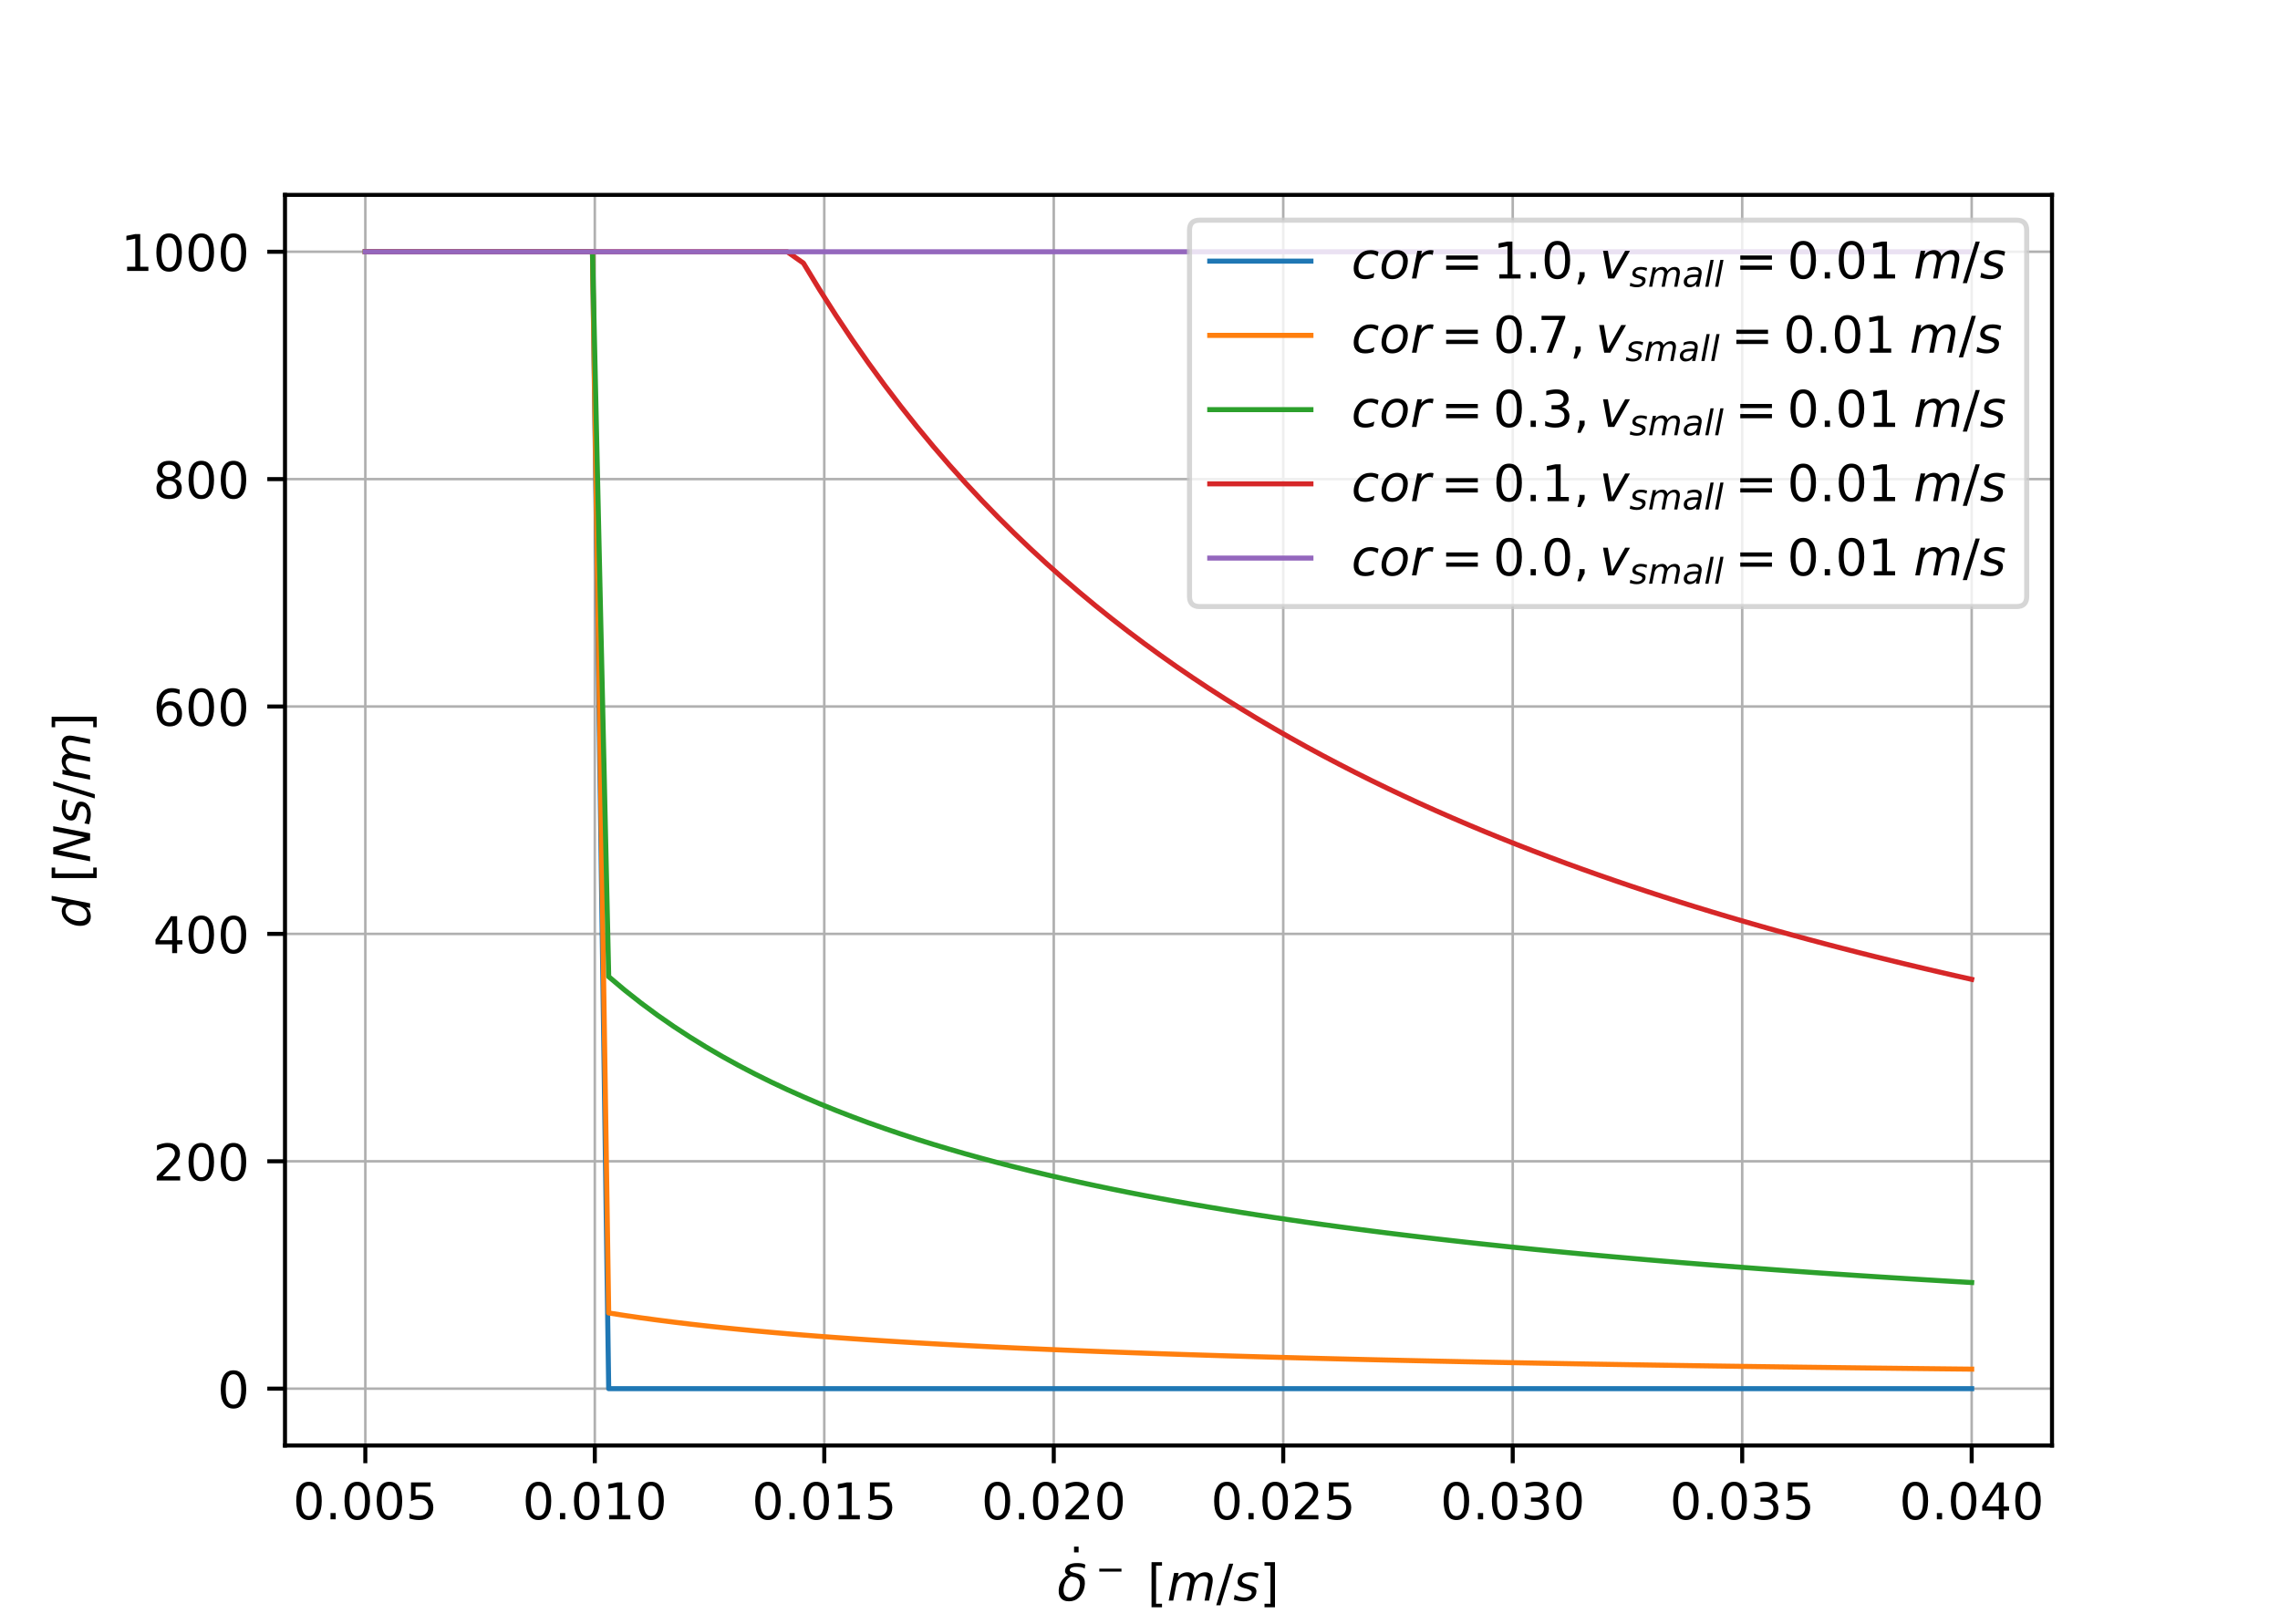 <?xml version="1.0" encoding="utf-8" standalone="no"?>
<!DOCTYPE svg PUBLIC "-//W3C//DTD SVG 1.1//EN"
  "http://www.w3.org/Graphics/SVG/1.1/DTD/svg11.dtd">
<!-- Created with matplotlib (https://matplotlib.org/) -->
<svg height="321.12pt" version="1.1" viewBox="0 0 450.72 321.12" width="450.72pt" xmlns="http://www.w3.org/2000/svg" xmlns:xlink="http://www.w3.org/1999/xlink">
 <defs>
  <style type="text/css">*{stroke-linecap:butt;stroke-linejoin:round;}</style>
 </defs>
 <g id="figure_1">
  <g id="patch_1">
   <path d="M 0 321.12 
L 450.72 321.12 
L 450.72 0 
L 0 0 
z
" style="fill:#ffffff;"/>
  </g>
  <g id="axes_1">
   <g id="patch_2">
    <path d="M 56.34 285.797 
L 405.648 285.797 
L 405.648 38.534 
L 56.34 38.534 
z
" style="fill:#ffffff;"/>
   </g>
   <g id="matplotlib.axis_1">
    <g id="xtick_1">
     <g id="line2d_1">
      <path clip-path="url(#p1e817763cb)" d="M 72.218 285.797 
L 72.218 38.534 
" style="fill:none;stroke:#b0b0b0;stroke-linecap:square;stroke-width:0.5;"/>
     </g>
     <g id="line2d_2">
      <defs>
       <path d="M 0 0 
L 0 3.5 
" id="mec07ff4dca" style="stroke:#000000;stroke-width:0.8;"/>
      </defs>
      <g>
       <use style="stroke:#000000;stroke-width:0.8;" x="72.218" xlink:href="#mec07ff4dca" y="285.797"/>
      </g>
     </g>
     <g id="text_1">
      <!-- 0.005 -->
      <g transform="translate(57.904 300.395)scale(0.1 -0.1)">
       <defs>
        <path d="M 31.781 66.406 
Q 24.172 66.406 20.328 58.906 
Q 16.5 51.422 16.5 36.375 
Q 16.5 21.391 20.328 13.891 
Q 24.172 6.391 31.781 6.391 
Q 39.453 6.391 43.281 13.891 
Q 47.125 21.391 47.125 36.375 
Q 47.125 51.422 43.281 58.906 
Q 39.453 66.406 31.781 66.406 
z
M 31.781 74.219 
Q 44.047 74.219 50.516 64.516 
Q 56.984 54.828 56.984 36.375 
Q 56.984 17.969 50.516 8.266 
Q 44.047 -1.422 31.781 -1.422 
Q 19.531 -1.422 13.062 8.266 
Q 6.594 17.969 6.594 36.375 
Q 6.594 54.828 13.062 64.516 
Q 19.531 74.219 31.781 74.219 
z
" id="DejaVuSans-48"/>
        <path d="M 10.688 12.406 
L 21 12.406 
L 21 0 
L 10.688 0 
z
" id="DejaVuSans-46"/>
        <path d="M 10.797 72.906 
L 49.516 72.906 
L 49.516 64.594 
L 19.828 64.594 
L 19.828 46.734 
Q 21.969 47.469 24.109 47.828 
Q 26.266 48.188 28.422 48.188 
Q 40.625 48.188 47.75 41.5 
Q 54.891 34.812 54.891 23.391 
Q 54.891 11.625 47.562 5.094 
Q 40.234 -1.422 26.906 -1.422 
Q 22.312 -1.422 17.547 -0.641 
Q 12.797 0.141 7.719 1.703 
L 7.719 11.625 
Q 12.109 9.234 16.797 8.062 
Q 21.484 6.891 26.703 6.891 
Q 35.156 6.891 40.078 11.328 
Q 45.016 15.766 45.016 23.391 
Q 45.016 31 40.078 35.438 
Q 35.156 39.891 26.703 39.891 
Q 22.75 39.891 18.812 39.016 
Q 14.891 38.141 10.797 36.281 
z
" id="DejaVuSans-53"/>
       </defs>
       <use xlink:href="#DejaVuSans-48"/>
       <use x="63.623" xlink:href="#DejaVuSans-46"/>
       <use x="95.41" xlink:href="#DejaVuSans-48"/>
       <use x="159.033" xlink:href="#DejaVuSans-48"/>
       <use x="222.656" xlink:href="#DejaVuSans-53"/>
      </g>
     </g>
    </g>
    <g id="xtick_2">
     <g id="line2d_3">
      <path clip-path="url(#p1e817763cb)" d="M 117.582 285.797 
L 117.582 38.534 
" style="fill:none;stroke:#b0b0b0;stroke-linecap:square;stroke-width:0.5;"/>
     </g>
     <g id="line2d_4">
      <g>
       <use style="stroke:#000000;stroke-width:0.8;" x="117.582" xlink:href="#mec07ff4dca" y="285.797"/>
      </g>
     </g>
     <g id="text_2">
      <!-- 0.010 -->
      <g transform="translate(103.268 300.395)scale(0.1 -0.1)">
       <defs>
        <path d="M 12.406 8.297 
L 28.516 8.297 
L 28.516 63.922 
L 10.984 60.406 
L 10.984 69.391 
L 28.422 72.906 
L 38.281 72.906 
L 38.281 8.297 
L 54.391 8.297 
L 54.391 0 
L 12.406 0 
z
" id="DejaVuSans-49"/>
       </defs>
       <use xlink:href="#DejaVuSans-48"/>
       <use x="63.623" xlink:href="#DejaVuSans-46"/>
       <use x="95.41" xlink:href="#DejaVuSans-48"/>
       <use x="159.033" xlink:href="#DejaVuSans-49"/>
       <use x="222.656" xlink:href="#DejaVuSans-48"/>
      </g>
     </g>
    </g>
    <g id="xtick_3">
     <g id="line2d_5">
      <path clip-path="url(#p1e817763cb)" d="M 162.947 285.797 
L 162.947 38.534 
" style="fill:none;stroke:#b0b0b0;stroke-linecap:square;stroke-width:0.5;"/>
     </g>
     <g id="line2d_6">
      <g>
       <use style="stroke:#000000;stroke-width:0.8;" x="162.947" xlink:href="#mec07ff4dca" y="285.797"/>
      </g>
     </g>
     <g id="text_3">
      <!-- 0.015 -->
      <g transform="translate(148.633 300.395)scale(0.1 -0.1)">
       <use xlink:href="#DejaVuSans-48"/>
       <use x="63.623" xlink:href="#DejaVuSans-46"/>
       <use x="95.41" xlink:href="#DejaVuSans-48"/>
       <use x="159.033" xlink:href="#DejaVuSans-49"/>
       <use x="222.656" xlink:href="#DejaVuSans-53"/>
      </g>
     </g>
    </g>
    <g id="xtick_4">
     <g id="line2d_7">
      <path clip-path="url(#p1e817763cb)" d="M 208.312 285.797 
L 208.312 38.534 
" style="fill:none;stroke:#b0b0b0;stroke-linecap:square;stroke-width:0.5;"/>
     </g>
     <g id="line2d_8">
      <g>
       <use style="stroke:#000000;stroke-width:0.8;" x="208.312" xlink:href="#mec07ff4dca" y="285.797"/>
      </g>
     </g>
     <g id="text_4">
      <!-- 0.020 -->
      <g transform="translate(193.998 300.395)scale(0.1 -0.1)">
       <defs>
        <path d="M 19.188 8.297 
L 53.609 8.297 
L 53.609 0 
L 7.328 0 
L 7.328 8.297 
Q 12.938 14.109 22.625 23.891 
Q 32.328 33.688 34.812 36.531 
Q 39.547 41.844 41.422 45.531 
Q 43.312 49.219 43.312 52.781 
Q 43.312 58.594 39.234 62.25 
Q 35.156 65.922 28.609 65.922 
Q 23.969 65.922 18.812 64.312 
Q 13.672 62.703 7.812 59.422 
L 7.812 69.391 
Q 13.766 71.781 18.938 73 
Q 24.125 74.219 28.422 74.219 
Q 39.75 74.219 46.484 68.547 
Q 53.219 62.891 53.219 53.422 
Q 53.219 48.922 51.531 44.891 
Q 49.859 40.875 45.406 35.406 
Q 44.188 33.984 37.641 27.219 
Q 31.109 20.453 19.188 8.297 
z
" id="DejaVuSans-50"/>
       </defs>
       <use xlink:href="#DejaVuSans-48"/>
       <use x="63.623" xlink:href="#DejaVuSans-46"/>
       <use x="95.41" xlink:href="#DejaVuSans-48"/>
       <use x="159.033" xlink:href="#DejaVuSans-50"/>
       <use x="222.656" xlink:href="#DejaVuSans-48"/>
      </g>
     </g>
    </g>
    <g id="xtick_5">
     <g id="line2d_9">
      <path clip-path="url(#p1e817763cb)" d="M 253.676 285.797 
L 253.676 38.534 
" style="fill:none;stroke:#b0b0b0;stroke-linecap:square;stroke-width:0.5;"/>
     </g>
     <g id="line2d_10">
      <g>
       <use style="stroke:#000000;stroke-width:0.8;" x="253.676" xlink:href="#mec07ff4dca" y="285.797"/>
      </g>
     </g>
     <g id="text_5">
      <!-- 0.025 -->
      <g transform="translate(239.362 300.395)scale(0.1 -0.1)">
       <use xlink:href="#DejaVuSans-48"/>
       <use x="63.623" xlink:href="#DejaVuSans-46"/>
       <use x="95.41" xlink:href="#DejaVuSans-48"/>
       <use x="159.033" xlink:href="#DejaVuSans-50"/>
       <use x="222.656" xlink:href="#DejaVuSans-53"/>
      </g>
     </g>
    </g>
    <g id="xtick_6">
     <g id="line2d_11">
      <path clip-path="url(#p1e817763cb)" d="M 299.041 285.797 
L 299.041 38.534 
" style="fill:none;stroke:#b0b0b0;stroke-linecap:square;stroke-width:0.5;"/>
     </g>
     <g id="line2d_12">
      <g>
       <use style="stroke:#000000;stroke-width:0.8;" x="299.041" xlink:href="#mec07ff4dca" y="285.797"/>
      </g>
     </g>
     <g id="text_6">
      <!-- 0.030 -->
      <g transform="translate(284.727 300.395)scale(0.1 -0.1)">
       <defs>
        <path d="M 40.578 39.312 
Q 47.656 37.797 51.625 33 
Q 55.609 28.219 55.609 21.188 
Q 55.609 10.406 48.188 4.484 
Q 40.766 -1.422 27.094 -1.422 
Q 22.516 -1.422 17.656 -0.516 
Q 12.797 0.391 7.625 2.203 
L 7.625 11.719 
Q 11.719 9.328 16.594 8.109 
Q 21.484 6.891 26.812 6.891 
Q 36.078 6.891 40.938 10.547 
Q 45.797 14.203 45.797 21.188 
Q 45.797 27.641 41.281 31.266 
Q 36.766 34.906 28.719 34.906 
L 20.219 34.906 
L 20.219 43.016 
L 29.109 43.016 
Q 36.375 43.016 40.234 45.922 
Q 44.094 48.828 44.094 54.297 
Q 44.094 59.906 40.109 62.906 
Q 36.141 65.922 28.719 65.922 
Q 24.656 65.922 20.016 65.031 
Q 15.375 64.156 9.812 62.312 
L 9.812 71.094 
Q 15.438 72.656 20.344 73.438 
Q 25.25 74.219 29.594 74.219 
Q 40.828 74.219 47.359 69.109 
Q 53.906 64.016 53.906 55.328 
Q 53.906 49.266 50.438 45.094 
Q 46.969 40.922 40.578 39.312 
z
" id="DejaVuSans-51"/>
       </defs>
       <use xlink:href="#DejaVuSans-48"/>
       <use x="63.623" xlink:href="#DejaVuSans-46"/>
       <use x="95.41" xlink:href="#DejaVuSans-48"/>
       <use x="159.033" xlink:href="#DejaVuSans-51"/>
       <use x="222.656" xlink:href="#DejaVuSans-48"/>
      </g>
     </g>
    </g>
    <g id="xtick_7">
     <g id="line2d_13">
      <path clip-path="url(#p1e817763cb)" d="M 344.406 285.797 
L 344.406 38.534 
" style="fill:none;stroke:#b0b0b0;stroke-linecap:square;stroke-width:0.5;"/>
     </g>
     <g id="line2d_14">
      <g>
       <use style="stroke:#000000;stroke-width:0.8;" x="344.406" xlink:href="#mec07ff4dca" y="285.797"/>
      </g>
     </g>
     <g id="text_7">
      <!-- 0.035 -->
      <g transform="translate(330.092 300.395)scale(0.1 -0.1)">
       <use xlink:href="#DejaVuSans-48"/>
       <use x="63.623" xlink:href="#DejaVuSans-46"/>
       <use x="95.41" xlink:href="#DejaVuSans-48"/>
       <use x="159.033" xlink:href="#DejaVuSans-51"/>
       <use x="222.656" xlink:href="#DejaVuSans-53"/>
      </g>
     </g>
    </g>
    <g id="xtick_8">
     <g id="line2d_15">
      <path clip-path="url(#p1e817763cb)" d="M 389.77 285.797 
L 389.77 38.534 
" style="fill:none;stroke:#b0b0b0;stroke-linecap:square;stroke-width:0.5;"/>
     </g>
     <g id="line2d_16">
      <g>
       <use style="stroke:#000000;stroke-width:0.8;" x="389.77" xlink:href="#mec07ff4dca" y="285.797"/>
      </g>
     </g>
     <g id="text_8">
      <!-- 0.040 -->
      <g transform="translate(375.456 300.395)scale(0.1 -0.1)">
       <defs>
        <path d="M 37.797 64.312 
L 12.891 25.391 
L 37.797 25.391 
z
M 35.203 72.906 
L 47.609 72.906 
L 47.609 25.391 
L 58.016 25.391 
L 58.016 17.188 
L 47.609 17.188 
L 47.609 0 
L 37.797 0 
L 37.797 17.188 
L 4.891 17.188 
L 4.891 26.703 
z
" id="DejaVuSans-52"/>
       </defs>
       <use xlink:href="#DejaVuSans-48"/>
       <use x="63.623" xlink:href="#DejaVuSans-46"/>
       <use x="95.41" xlink:href="#DejaVuSans-48"/>
       <use x="159.033" xlink:href="#DejaVuSans-52"/>
       <use x="222.656" xlink:href="#DejaVuSans-48"/>
      </g>
     </g>
    </g>
    <g id="text_9">
     <!-- $\dot{\delta}^- \; [m/s]$ -->
     <g transform="translate(208.994 316.495)scale(0.1 -0.1)">
      <defs>
       <path d="M -29.594 75.984 
L -20.609 75.984 
L -20.609 64.594 
L -29.594 64.594 
z
M -25 56 
z
" id="DejaVuSans-775"/>
       <path d="M 54.25 63.328 
Q 49.953 66.75 38.281 66.75 
Q 25.922 66.75 24.812 61.031 
Q 23.922 56.547 36.375 54.203 
Q 46.141 52.391 50.828 46.922 
Q 56.5 40.328 53.859 26.812 
Q 51.312 13.875 43.172 6.25 
Q 34.969 -1.422 23.25 -1.422 
Q 11.578 -1.422 6.344 6.25 
Q 1.125 13.875 3.766 27.297 
Q 5.672 37.25 13.922 45.312 
Q 17.141 48.438 21.141 50.203 
Q 14.266 54.047 15.625 60.938 
Q 18.219 74.219 39.75 74.219 
Q 50.531 74.219 55.719 70.797 
z
M 27.391 47.75 
Q 23.828 46.344 20.406 42.781 
Q 15.141 37.25 13.234 27.297 
Q 11.281 17.391 14.359 11.812 
Q 17.484 6.203 24.75 6.203 
Q 31.938 6.203 37.203 11.859 
Q 42.531 17.531 44.344 26.812 
Q 46.188 36.531 42.672 41.219 
Q 38.922 46.234 32.859 46.781 
Q 29.781 47.078 27.391 47.75 
z
" id="DejaVuSans-Oblique-948"/>
       <path d="M 10.594 35.5 
L 73.188 35.5 
L 73.188 27.203 
L 10.594 27.203 
z
" id="DejaVuSans-8722"/>
       <path d="M 8.594 75.984 
L 29.297 75.984 
L 29.297 69 
L 17.578 69 
L 17.578 -6.203 
L 29.297 -6.203 
L 29.297 -13.188 
L 8.594 -13.188 
z
" id="DejaVuSans-91"/>
       <path d="M 89.797 33.016 
L 83.406 0 
L 74.422 0 
L 80.719 32.719 
Q 81.109 34.812 81.297 36.328 
Q 81.5 37.844 81.5 38.922 
Q 81.5 43.312 79.047 45.75 
Q 76.609 48.188 72.219 48.188 
Q 65.672 48.188 60.547 43.281 
Q 55.422 38.375 53.906 30.516 
L 47.906 0 
L 38.922 0 
L 45.312 32.719 
Q 45.703 34.516 45.891 36.047 
Q 46.094 37.594 46.094 38.812 
Q 46.094 43.266 43.656 45.719 
Q 41.219 48.188 36.922 48.188 
Q 30.281 48.188 25.141 43.281 
Q 20.016 38.375 18.5 30.516 
L 12.5 0 
L 3.516 0 
L 14.203 54.688 
L 23.188 54.688 
L 21.484 46.188 
Q 25.141 50.984 30.047 53.484 
Q 34.969 56 40.578 56 
Q 46.531 56 50.359 52.875 
Q 54.203 49.75 54.984 44.188 
Q 59.078 49.953 64.469 52.969 
Q 69.875 56 75.875 56 
Q 82.906 56 86.734 51.953 
Q 90.578 47.906 90.578 40.484 
Q 90.578 38.875 90.375 36.938 
Q 90.188 35.016 89.797 33.016 
z
" id="DejaVuSans-Oblique-109"/>
       <path d="M 25.391 72.906 
L 33.688 72.906 
L 8.297 -9.281 
L 0 -9.281 
z
" id="DejaVuSans-47"/>
       <path d="M 50 53.078 
L 48.297 44.578 
Q 44.734 46.531 40.766 47.5 
Q 36.812 48.484 32.625 48.484 
Q 25.531 48.484 21.453 46.062 
Q 17.391 43.656 17.391 39.5 
Q 17.391 34.672 26.859 32.078 
Q 27.594 31.891 27.938 31.781 
L 30.812 30.906 
Q 39.797 28.422 42.797 25.688 
Q 45.797 22.953 45.797 18.219 
Q 45.797 9.516 38.891 4.047 
Q 31.984 -1.422 20.797 -1.422 
Q 16.453 -1.422 11.672 -0.578 
Q 6.891 0.25 1.125 2 
L 2.875 11.281 
Q 7.812 8.734 12.594 7.422 
Q 17.391 6.109 21.781 6.109 
Q 28.375 6.109 32.5 8.938 
Q 36.625 11.766 36.625 16.109 
Q 36.625 20.797 25.781 23.688 
L 24.859 23.922 
L 21.781 24.703 
Q 14.938 26.516 11.766 29.469 
Q 8.594 32.422 8.594 37.016 
Q 8.594 45.75 15.156 50.875 
Q 21.734 56 33.016 56 
Q 37.453 56 41.672 55.266 
Q 45.906 54.547 50 53.078 
z
" id="DejaVuSans-Oblique-115"/>
       <path d="M 30.422 75.984 
L 30.422 -13.188 
L 9.719 -13.188 
L 9.719 -6.203 
L 21.391 -6.203 
L 21.391 69 
L 9.719 69 
L 9.719 75.984 
z
" id="DejaVuSans-93"/>
      </defs>
      <use transform="translate(62.889 31.016)" xlink:href="#DejaVuSans-775"/>
      <use transform="translate(0 0.297)" xlink:href="#DejaVuSans-Oblique-948"/>
      <use transform="translate(75.776 38.578)scale(0.7)" xlink:href="#DejaVuSans-8722"/>
      <use transform="translate(177.86 0.297)" xlink:href="#DejaVuSans-91"/>
      <use transform="translate(216.874 0.297)" xlink:href="#DejaVuSans-Oblique-109"/>
      <use transform="translate(314.286 0.297)" xlink:href="#DejaVuSans-47"/>
      <use transform="translate(347.977 0.297)" xlink:href="#DejaVuSans-Oblique-115"/>
      <use transform="translate(400.077 0.297)" xlink:href="#DejaVuSans-93"/>
     </g>
    </g>
   </g>
   <g id="matplotlib.axis_2">
    <g id="ytick_1">
     <g id="line2d_17">
      <path clip-path="url(#p1e817763cb)" d="M 56.34 274.558 
L 405.648 274.558 
" style="fill:none;stroke:#b0b0b0;stroke-linecap:square;stroke-width:0.5;"/>
     </g>
     <g id="line2d_18">
      <defs>
       <path d="M 0 0 
L -3.5 0 
" id="m66bdb86dd2" style="stroke:#000000;stroke-width:0.8;"/>
      </defs>
      <g>
       <use style="stroke:#000000;stroke-width:0.8;" x="56.34" xlink:href="#m66bdb86dd2" y="274.558"/>
      </g>
     </g>
     <g id="text_10">
      <!-- 0 -->
      <g transform="translate(42.977 278.357)scale(0.1 -0.1)">
       <use xlink:href="#DejaVuSans-48"/>
      </g>
     </g>
    </g>
    <g id="ytick_2">
     <g id="line2d_19">
      <path clip-path="url(#p1e817763cb)" d="M 56.34 229.601 
L 405.648 229.601 
" style="fill:none;stroke:#b0b0b0;stroke-linecap:square;stroke-width:0.5;"/>
     </g>
     <g id="line2d_20">
      <g>
       <use style="stroke:#000000;stroke-width:0.8;" x="56.34" xlink:href="#m66bdb86dd2" y="229.601"/>
      </g>
     </g>
     <g id="text_11">
      <!-- 200 -->
      <g transform="translate(30.253 233.4)scale(0.1 -0.1)">
       <use xlink:href="#DejaVuSans-50"/>
       <use x="63.623" xlink:href="#DejaVuSans-48"/>
       <use x="127.246" xlink:href="#DejaVuSans-48"/>
      </g>
     </g>
    </g>
    <g id="ytick_3">
     <g id="line2d_21">
      <path clip-path="url(#p1e817763cb)" d="M 56.34 184.644 
L 405.648 184.644 
" style="fill:none;stroke:#b0b0b0;stroke-linecap:square;stroke-width:0.5;"/>
     </g>
     <g id="line2d_22">
      <g>
       <use style="stroke:#000000;stroke-width:0.8;" x="56.34" xlink:href="#m66bdb86dd2" y="184.644"/>
      </g>
     </g>
     <g id="text_12">
      <!-- 400 -->
      <g transform="translate(30.253 188.443)scale(0.1 -0.1)">
       <use xlink:href="#DejaVuSans-52"/>
       <use x="63.623" xlink:href="#DejaVuSans-48"/>
       <use x="127.246" xlink:href="#DejaVuSans-48"/>
      </g>
     </g>
    </g>
    <g id="ytick_4">
     <g id="line2d_23">
      <path clip-path="url(#p1e817763cb)" d="M 56.34 139.687 
L 405.648 139.687 
" style="fill:none;stroke:#b0b0b0;stroke-linecap:square;stroke-width:0.5;"/>
     </g>
     <g id="line2d_24">
      <g>
       <use style="stroke:#000000;stroke-width:0.8;" x="56.34" xlink:href="#m66bdb86dd2" y="139.687"/>
      </g>
     </g>
     <g id="text_13">
      <!-- 600 -->
      <g transform="translate(30.253 143.486)scale(0.1 -0.1)">
       <defs>
        <path d="M 33.016 40.375 
Q 26.375 40.375 22.484 35.828 
Q 18.609 31.297 18.609 23.391 
Q 18.609 15.531 22.484 10.953 
Q 26.375 6.391 33.016 6.391 
Q 39.656 6.391 43.531 10.953 
Q 47.406 15.531 47.406 23.391 
Q 47.406 31.297 43.531 35.828 
Q 39.656 40.375 33.016 40.375 
z
M 52.594 71.297 
L 52.594 62.312 
Q 48.875 64.062 45.094 64.984 
Q 41.312 65.922 37.594 65.922 
Q 27.828 65.922 22.672 59.328 
Q 17.531 52.734 16.797 39.406 
Q 19.672 43.656 24.016 45.922 
Q 28.375 48.188 33.594 48.188 
Q 44.578 48.188 50.953 41.516 
Q 57.328 34.859 57.328 23.391 
Q 57.328 12.156 50.688 5.359 
Q 44.047 -1.422 33.016 -1.422 
Q 20.359 -1.422 13.672 8.266 
Q 6.984 17.969 6.984 36.375 
Q 6.984 53.656 15.188 63.938 
Q 23.391 74.219 37.203 74.219 
Q 40.922 74.219 44.703 73.484 
Q 48.484 72.75 52.594 71.297 
z
" id="DejaVuSans-54"/>
       </defs>
       <use xlink:href="#DejaVuSans-54"/>
       <use x="63.623" xlink:href="#DejaVuSans-48"/>
       <use x="127.246" xlink:href="#DejaVuSans-48"/>
      </g>
     </g>
    </g>
    <g id="ytick_5">
     <g id="line2d_25">
      <path clip-path="url(#p1e817763cb)" d="M 56.34 94.73 
L 405.648 94.73 
" style="fill:none;stroke:#b0b0b0;stroke-linecap:square;stroke-width:0.5;"/>
     </g>
     <g id="line2d_26">
      <g>
       <use style="stroke:#000000;stroke-width:0.8;" x="56.34" xlink:href="#m66bdb86dd2" y="94.73"/>
      </g>
     </g>
     <g id="text_14">
      <!-- 800 -->
      <g transform="translate(30.253 98.53)scale(0.1 -0.1)">
       <defs>
        <path d="M 31.781 34.625 
Q 24.75 34.625 20.719 30.859 
Q 16.703 27.094 16.703 20.516 
Q 16.703 13.922 20.719 10.156 
Q 24.75 6.391 31.781 6.391 
Q 38.812 6.391 42.859 10.172 
Q 46.922 13.969 46.922 20.516 
Q 46.922 27.094 42.891 30.859 
Q 38.875 34.625 31.781 34.625 
z
M 21.922 38.812 
Q 15.578 40.375 12.031 44.719 
Q 8.5 49.078 8.5 55.328 
Q 8.5 64.062 14.719 69.141 
Q 20.953 74.219 31.781 74.219 
Q 42.672 74.219 48.875 69.141 
Q 55.078 64.062 55.078 55.328 
Q 55.078 49.078 51.531 44.719 
Q 48 40.375 41.703 38.812 
Q 48.828 37.156 52.797 32.312 
Q 56.781 27.484 56.781 20.516 
Q 56.781 9.906 50.312 4.234 
Q 43.844 -1.422 31.781 -1.422 
Q 19.734 -1.422 13.25 4.234 
Q 6.781 9.906 6.781 20.516 
Q 6.781 27.484 10.781 32.312 
Q 14.797 37.156 21.922 38.812 
z
M 18.312 54.391 
Q 18.312 48.734 21.844 45.562 
Q 25.391 42.391 31.781 42.391 
Q 38.141 42.391 41.719 45.562 
Q 45.312 48.734 45.312 54.391 
Q 45.312 60.062 41.719 63.234 
Q 38.141 66.406 31.781 66.406 
Q 25.391 66.406 21.844 63.234 
Q 18.312 60.062 18.312 54.391 
z
" id="DejaVuSans-56"/>
       </defs>
       <use xlink:href="#DejaVuSans-56"/>
       <use x="63.623" xlink:href="#DejaVuSans-48"/>
       <use x="127.246" xlink:href="#DejaVuSans-48"/>
      </g>
     </g>
    </g>
    <g id="ytick_6">
     <g id="line2d_27">
      <path clip-path="url(#p1e817763cb)" d="M 56.34 49.774 
L 405.648 49.774 
" style="fill:none;stroke:#b0b0b0;stroke-linecap:square;stroke-width:0.5;"/>
     </g>
     <g id="line2d_28">
      <g>
       <use style="stroke:#000000;stroke-width:0.8;" x="56.34" xlink:href="#m66bdb86dd2" y="49.774"/>
      </g>
     </g>
     <g id="text_15">
      <!-- 1000 -->
      <g transform="translate(23.89 53.573)scale(0.1 -0.1)">
       <use xlink:href="#DejaVuSans-49"/>
       <use x="63.623" xlink:href="#DejaVuSans-48"/>
       <use x="127.246" xlink:href="#DejaVuSans-48"/>
       <use x="190.869" xlink:href="#DejaVuSans-48"/>
      </g>
     </g>
    </g>
    <g id="text_16">
     <!-- $d \; [Ns/m]$ -->
     <g transform="translate(17.81 183.516)rotate(-90)scale(0.1 -0.1)">
      <defs>
       <path d="M 41.797 8.203 
Q 38.188 3.469 33.25 1.016 
Q 28.328 -1.422 22.312 -1.422 
Q 14.109 -1.422 9.344 4.172 
Q 4.594 9.766 4.594 19.484 
Q 4.594 27.594 7.469 34.938 
Q 10.359 42.281 15.828 48.094 
Q 19.438 51.953 23.969 53.969 
Q 28.516 56 33.5 56 
Q 38.766 56 42.797 53.453 
Q 46.828 50.922 49.031 46.188 
L 54.891 75.984 
L 63.922 75.984 
L 49.125 0 
L 40.094 0 
z
M 13.922 21.094 
Q 13.922 14.016 17.109 10.062 
Q 20.312 6.109 25.984 6.109 
Q 30.172 6.109 33.766 8.125 
Q 37.359 10.156 40.094 14.109 
Q 42.969 18.219 44.625 23.578 
Q 46.297 28.953 46.297 34.188 
Q 46.297 40.969 43.094 44.766 
Q 39.891 48.578 34.281 48.578 
Q 30.031 48.578 26.359 46.578 
Q 22.703 44.578 20.125 40.828 
Q 17.281 36.766 15.594 31.391 
Q 13.922 26.031 13.922 21.094 
z
" id="DejaVuSans-Oblique-100"/>
       <path d="M 16.891 72.906 
L 30.172 72.906 
L 50.297 10.406 
L 62.5 72.906 
L 72.125 72.906 
L 57.906 0 
L 44.578 0 
L 24.516 62.891 
L 12.312 0 
L 2.688 0 
z
" id="DejaVuSans-Oblique-78"/>
      </defs>
      <use transform="translate(0 0.016)" xlink:href="#DejaVuSans-Oblique-100"/>
      <use transform="translate(90.536 0.016)" xlink:href="#DejaVuSans-91"/>
      <use transform="translate(129.549 0.016)" xlink:href="#DejaVuSans-Oblique-78"/>
      <use transform="translate(204.354 0.016)" xlink:href="#DejaVuSans-Oblique-115"/>
      <use transform="translate(256.454 0.016)" xlink:href="#DejaVuSans-47"/>
      <use transform="translate(290.145 0.016)" xlink:href="#DejaVuSans-Oblique-109"/>
      <use transform="translate(387.557 0.016)" xlink:href="#DejaVuSans-93"/>
     </g>
    </g>
   </g>
   <g id="line2d_29">
    <path clip-path="url(#p1e817763cb)" d="M 72.218 49.774 
L 75.425 49.774 
L 78.633 49.774 
L 81.84 49.774 
L 85.048 49.774 
L 88.256 49.774 
L 91.463 49.774 
L 94.671 49.774 
L 97.878 49.774 
L 101.086 49.774 
L 104.294 49.774 
L 107.501 49.774 
L 110.709 49.774 
L 113.916 49.774 
L 117.124 49.774 
L 120.332 274.558 
L 123.539 274.558 
L 126.747 274.558 
L 129.954 274.558 
L 133.162 274.558 
L 136.37 274.558 
L 139.577 274.558 
L 142.785 274.558 
L 145.993 274.558 
L 149.2 274.558 
L 152.408 274.558 
L 155.615 274.558 
L 158.823 274.558 
L 162.031 274.558 
L 165.238 274.558 
L 168.446 274.558 
L 171.653 274.558 
L 174.861 274.558 
L 178.069 274.558 
L 181.276 274.558 
L 184.484 274.558 
L 187.691 274.558 
L 190.899 274.558 
L 194.107 274.558 
L 197.314 274.558 
L 200.522 274.558 
L 203.729 274.558 
L 206.937 274.558 
L 210.145 274.558 
L 213.352 274.558 
L 216.56 274.558 
L 219.767 274.558 
L 222.975 274.558 
L 226.183 274.558 
L 229.39 274.558 
L 232.598 274.558 
L 235.805 274.558 
L 239.013 274.558 
L 242.221 274.558 
L 245.428 274.558 
L 248.636 274.558 
L 251.843 274.558 
L 255.051 274.558 
L 258.259 274.558 
L 261.466 274.558 
L 264.674 274.558 
L 267.881 274.558 
L 271.089 274.558 
L 274.297 274.558 
L 277.504 274.558 
L 280.712 274.558 
L 283.919 274.558 
L 287.127 274.558 
L 290.335 274.558 
L 293.542 274.558 
L 296.75 274.558 
L 299.957 274.558 
L 303.165 274.558 
L 306.373 274.558 
L 309.58 274.558 
L 312.788 274.558 
L 315.995 274.558 
L 319.203 274.558 
L 322.411 274.558 
L 325.618 274.558 
L 328.826 274.558 
L 332.034 274.558 
L 335.241 274.558 
L 338.449 274.558 
L 341.656 274.558 
L 344.864 274.558 
L 348.072 274.558 
L 351.279 274.558 
L 354.487 274.558 
L 357.694 274.558 
L 360.902 274.558 
L 364.11 274.558 
L 367.317 274.558 
L 370.525 274.558 
L 373.732 274.558 
L 376.94 274.558 
L 380.148 274.558 
L 383.355 274.558 
L 386.563 274.558 
L 389.77 274.558 
" style="fill:none;stroke:#1f77b4;stroke-linecap:square;"/>
   </g>
   <g id="line2d_30">
    <path clip-path="url(#p1e817763cb)" d="M 72.218 49.774 
L 75.425 49.774 
L 78.633 49.774 
L 81.84 49.774 
L 85.048 49.774 
L 88.256 49.774 
L 91.463 49.774 
L 94.671 49.774 
L 97.878 49.774 
L 101.086 49.774 
L 104.294 49.774 
L 107.501 49.774 
L 110.709 49.774 
L 113.916 49.774 
L 117.124 49.774 
L 120.332 259.597 
L 123.539 260.094 
L 126.747 260.558 
L 129.954 260.993 
L 133.162 261.403 
L 136.37 261.788 
L 139.577 262.151 
L 142.785 262.495 
L 145.993 262.819 
L 149.2 263.127 
L 152.408 263.419 
L 155.615 263.697 
L 158.823 263.961 
L 162.031 264.212 
L 165.238 264.452 
L 168.446 264.681 
L 171.653 264.9 
L 174.861 265.109 
L 178.069 265.309 
L 181.276 265.501 
L 184.484 265.686 
L 187.691 265.863 
L 190.899 266.033 
L 194.107 266.196 
L 197.314 266.354 
L 200.522 266.505 
L 203.729 266.651 
L 206.937 266.792 
L 210.145 266.928 
L 213.352 267.059 
L 216.56 267.186 
L 219.767 267.308 
L 222.975 267.427 
L 226.183 267.542 
L 229.39 267.653 
L 232.598 267.76 
L 235.805 267.865 
L 239.013 267.966 
L 242.221 268.064 
L 245.428 268.159 
L 248.636 268.252 
L 251.843 268.342 
L 255.051 268.429 
L 258.259 268.514 
L 261.466 268.597 
L 264.674 268.677 
L 267.881 268.755 
L 271.089 268.832 
L 274.297 268.906 
L 277.504 268.978 
L 280.712 269.049 
L 283.919 269.117 
L 287.127 269.184 
L 290.335 269.25 
L 293.542 269.314 
L 296.75 269.376 
L 299.957 269.437 
L 303.165 269.496 
L 306.373 269.554 
L 309.58 269.611 
L 312.788 269.667 
L 315.995 269.721 
L 319.203 269.774 
L 322.411 269.826 
L 325.618 269.877 
L 328.826 269.926 
L 332.034 269.975 
L 335.241 270.023 
L 338.449 270.069 
L 341.656 270.115 
L 344.864 270.16 
L 348.072 270.204 
L 351.279 270.247 
L 354.487 270.289 
L 357.694 270.331 
L 360.902 270.371 
L 364.11 270.411 
L 367.317 270.45 
L 370.525 270.488 
L 373.732 270.526 
L 376.94 270.563 
L 380.148 270.599 
L 383.355 270.635 
L 386.563 270.67 
L 389.77 270.704 
" style="fill:none;stroke:#ff7f0e;stroke-linecap:square;"/>
   </g>
   <g id="line2d_31">
    <path clip-path="url(#p1e817763cb)" d="M 72.218 49.774 
L 75.425 49.774 
L 78.633 49.774 
L 81.84 49.774 
L 85.048 49.774 
L 88.256 49.774 
L 91.463 49.774 
L 94.671 49.774 
L 97.878 49.774 
L 101.086 49.774 
L 104.294 49.774 
L 107.501 49.774 
L 110.709 49.774 
L 113.916 49.774 
L 117.124 49.774 
L 120.332 193.106 
L 123.539 195.809 
L 126.747 198.337 
L 129.954 200.709 
L 133.162 202.937 
L 136.37 205.034 
L 139.577 207.013 
L 142.785 208.882 
L 145.993 210.65 
L 149.2 212.325 
L 152.408 213.915 
L 155.615 215.426 
L 158.823 216.863 
L 162.031 218.232 
L 165.238 219.538 
L 168.446 220.784 
L 171.653 221.975 
L 174.861 223.115 
L 178.069 224.206 
L 181.276 225.252 
L 184.484 226.255 
L 187.691 227.218 
L 190.899 228.144 
L 194.107 229.034 
L 197.314 229.891 
L 200.522 230.716 
L 203.729 231.511 
L 206.937 232.278 
L 210.145 233.018 
L 213.352 233.732 
L 216.56 234.422 
L 219.767 235.09 
L 222.975 235.735 
L 226.183 236.36 
L 229.39 236.965 
L 232.598 237.551 
L 235.805 238.119 
L 239.013 238.67 
L 242.221 239.204 
L 245.428 239.723 
L 248.636 240.227 
L 251.843 240.716 
L 255.051 241.192 
L 258.259 241.655 
L 261.466 242.104 
L 264.674 242.542 
L 267.881 242.968 
L 271.089 243.383 
L 274.297 243.787 
L 277.504 244.181 
L 280.712 244.565 
L 283.919 244.939 
L 287.127 245.304 
L 290.335 245.66 
L 293.542 246.008 
L 296.75 246.347 
L 299.957 246.678 
L 303.165 247.002 
L 306.373 247.318 
L 309.58 247.627 
L 312.788 247.929 
L 315.995 248.225 
L 319.203 248.514 
L 322.411 248.796 
L 325.618 249.073 
L 328.826 249.344 
L 332.034 249.609 
L 335.241 249.868 
L 338.449 250.122 
L 341.656 250.371 
L 344.864 250.615 
L 348.072 250.854 
L 351.279 251.089 
L 354.487 251.318 
L 357.694 251.544 
L 360.902 251.765 
L 364.11 251.981 
L 367.317 252.194 
L 370.525 252.403 
L 373.732 252.608 
L 376.94 252.809 
L 380.148 253.006 
L 383.355 253.2 
L 386.563 253.391 
L 389.77 253.578 
" style="fill:none;stroke:#2ca02c;stroke-linecap:square;"/>
   </g>
   <g id="line2d_32">
    <path clip-path="url(#p1e817763cb)" d="M 72.218 49.774 
L 75.425 49.774 
L 78.633 49.774 
L 81.84 49.774 
L 85.048 49.774 
L 88.256 49.774 
L 91.463 49.774 
L 94.671 49.774 
L 97.878 49.774 
L 101.086 49.774 
L 104.294 49.774 
L 107.501 49.774 
L 110.709 49.774 
L 113.916 49.774 
L 117.124 49.774 
L 120.332 49.774 
L 123.539 49.774 
L 126.747 49.774 
L 129.954 49.774 
L 133.162 49.774 
L 136.37 49.774 
L 139.577 49.774 
L 142.785 49.774 
L 145.993 49.774 
L 149.2 49.774 
L 152.408 49.774 
L 155.615 49.774 
L 158.823 52.021 
L 162.031 57.302 
L 165.238 62.338 
L 168.446 67.145 
L 171.653 71.74 
L 174.861 76.135 
L 178.069 80.344 
L 181.276 84.378 
L 184.484 88.248 
L 187.691 91.964 
L 190.899 95.534 
L 194.107 98.967 
L 197.314 102.272 
L 200.522 105.454 
L 203.729 108.52 
L 206.937 111.478 
L 210.145 114.332 
L 213.352 117.087 
L 216.56 119.75 
L 219.767 122.324 
L 222.975 124.814 
L 226.183 127.223 
L 229.39 129.557 
L 232.598 131.817 
L 235.805 134.008 
L 239.013 136.133 
L 242.221 138.195 
L 245.428 140.196 
L 248.636 142.139 
L 251.843 144.027 
L 255.051 145.862 
L 258.259 147.646 
L 261.466 149.381 
L 264.674 151.069 
L 267.881 152.713 
L 271.089 154.313 
L 274.297 155.872 
L 277.504 157.39 
L 280.712 158.871 
L 283.919 160.314 
L 287.127 161.722 
L 290.335 163.096 
L 293.542 164.437 
L 296.75 165.745 
L 299.957 167.023 
L 303.165 168.272 
L 306.373 169.491 
L 309.58 170.683 
L 312.788 171.849 
L 315.995 172.988 
L 319.203 174.102 
L 322.411 175.193 
L 325.618 176.259 
L 328.826 177.304 
L 332.034 178.326 
L 335.241 179.327 
L 338.449 180.307 
L 341.656 181.267 
L 344.864 182.208 
L 348.072 183.13 
L 351.279 184.034 
L 354.487 184.921 
L 357.694 185.79 
L 360.902 186.642 
L 364.11 187.478 
L 367.317 188.299 
L 370.525 189.104 
L 373.732 189.894 
L 376.94 190.67 
L 380.148 191.431 
L 383.355 192.179 
L 386.563 192.914 
L 389.77 193.635 
" style="fill:none;stroke:#d62728;stroke-linecap:square;"/>
   </g>
   <g id="line2d_33">
    <path clip-path="url(#p1e817763cb)" d="M 72.218 49.774 
L 75.425 49.774 
L 78.633 49.774 
L 81.84 49.774 
L 85.048 49.774 
L 88.256 49.774 
L 91.463 49.774 
L 94.671 49.774 
L 97.878 49.774 
L 101.086 49.774 
L 104.294 49.774 
L 107.501 49.774 
L 110.709 49.774 
L 113.916 49.774 
L 117.124 49.774 
L 120.332 49.774 
L 123.539 49.774 
L 126.747 49.774 
L 129.954 49.774 
L 133.162 49.774 
L 136.37 49.774 
L 139.577 49.774 
L 142.785 49.774 
L 145.993 49.774 
L 149.2 49.774 
L 152.408 49.774 
L 155.615 49.774 
L 158.823 49.774 
L 162.031 49.774 
L 165.238 49.774 
L 168.446 49.774 
L 171.653 49.774 
L 174.861 49.774 
L 178.069 49.774 
L 181.276 49.774 
L 184.484 49.774 
L 187.691 49.774 
L 190.899 49.774 
L 194.107 49.774 
L 197.314 49.774 
L 200.522 49.774 
L 203.729 49.774 
L 206.937 49.774 
L 210.145 49.774 
L 213.352 49.774 
L 216.56 49.774 
L 219.767 49.774 
L 222.975 49.774 
L 226.183 49.774 
L 229.39 49.774 
L 232.598 49.774 
L 235.805 49.774 
L 239.013 49.774 
L 242.221 49.774 
L 245.428 49.774 
L 248.636 49.774 
L 251.843 49.774 
L 255.051 49.774 
L 258.259 49.774 
L 261.466 49.774 
L 264.674 49.774 
L 267.881 49.774 
L 271.089 49.774 
L 274.297 49.774 
L 277.504 49.774 
L 280.712 49.774 
L 283.919 49.774 
L 287.127 49.774 
L 290.335 49.774 
L 293.542 49.774 
L 296.75 49.774 
L 299.957 49.774 
L 303.165 49.774 
L 306.373 49.774 
L 309.58 49.774 
L 312.788 49.774 
L 315.995 49.774 
L 319.203 49.774 
L 322.411 49.774 
L 325.618 49.774 
L 328.826 49.774 
L 332.034 49.774 
L 335.241 49.774 
L 338.449 49.774 
L 341.656 49.774 
L 344.864 49.774 
L 348.072 49.774 
L 351.279 49.774 
L 354.487 49.774 
L 357.694 49.774 
L 360.902 49.774 
L 364.11 49.774 
L 367.317 49.774 
L 370.525 49.774 
L 373.732 49.774 
L 376.94 49.774 
L 380.148 49.774 
L 383.355 49.774 
L 386.563 49.774 
L 389.77 49.774 
" style="fill:none;stroke:#9467bd;stroke-linecap:square;"/>
   </g>
   <g id="patch_3">
    <path d="M 56.34 285.797 
L 56.34 38.534 
" style="fill:none;stroke:#000000;stroke-linecap:square;stroke-linejoin:miter;stroke-width:0.8;"/>
   </g>
   <g id="patch_4">
    <path d="M 405.648 285.797 
L 405.648 38.534 
" style="fill:none;stroke:#000000;stroke-linecap:square;stroke-linejoin:miter;stroke-width:0.8;"/>
   </g>
   <g id="patch_5">
    <path d="M 56.34 285.797 
L 405.648 285.797 
" style="fill:none;stroke:#000000;stroke-linecap:square;stroke-linejoin:miter;stroke-width:0.8;"/>
   </g>
   <g id="patch_6">
    <path d="M 56.34 38.534 
L 405.648 38.534 
" style="fill:none;stroke:#000000;stroke-linecap:square;stroke-linejoin:miter;stroke-width:0.8;"/>
   </g>
   <g id="legend_1">
    <g id="patch_7">
     <path d="M 237.148 119.925 
L 398.648 119.925 
Q 400.648 119.925 400.648 117.925 
L 400.648 45.534 
Q 400.648 43.534 398.648 43.534 
L 237.148 43.534 
Q 235.148 43.534 235.148 45.534 
L 235.148 117.925 
Q 235.148 119.925 237.148 119.925 
z
" style="fill:#ffffff;opacity:0.8;stroke:#cccccc;stroke-linejoin:miter;"/>
    </g>
    <g id="line2d_34">
     <path d="M 239.148 51.633 
L 259.148 51.633 
" style="fill:none;stroke:#1f77b4;stroke-linecap:square;"/>
    </g>
    <g id="line2d_35"/>
    <g id="text_17">
     <!-- $cor = 1.0, v_{small}=0.01 \; m/s$ -->
     <g transform="translate(267.148 55.133)scale(0.1 -0.1)">
      <defs>
       <path d="M 53.609 52.594 
L 51.812 43.703 
Q 48.578 46.047 44.938 47.219 
Q 41.312 48.391 37.406 48.391 
Q 33.109 48.391 29.219 46.875 
Q 25.344 45.359 22.703 42.578 
Q 18.5 38.328 16.203 32.609 
Q 13.922 26.906 13.922 20.797 
Q 13.922 13.422 17.609 9.812 
Q 21.297 6.203 28.812 6.203 
Q 32.516 6.203 36.688 7.328 
Q 40.875 8.453 45.406 10.688 
L 43.703 1.812 
Q 39.797 0.203 35.672 -0.609 
Q 31.547 -1.422 27.203 -1.422 
Q 16.312 -1.422 10.453 4.016 
Q 4.594 9.469 4.594 19.578 
Q 4.594 28.078 7.641 35.234 
Q 10.688 42.391 16.703 48.094 
Q 20.797 52 26.312 54 
Q 31.844 56 38.375 56 
Q 42.188 56 45.938 55.141 
Q 49.703 54.297 53.609 52.594 
z
" id="DejaVuSans-Oblique-99"/>
       <path d="M 25.391 -1.422 
Q 15.766 -1.422 10.172 4.516 
Q 4.594 10.453 4.594 20.703 
Q 4.594 26.656 6.516 32.828 
Q 8.453 39.016 11.531 43.219 
Q 16.359 49.75 22.312 52.875 
Q 28.266 56 35.797 56 
Q 45.125 56 50.859 50.188 
Q 56.594 44.391 56.594 35.016 
Q 56.594 28.516 54.688 22.062 
Q 52.781 15.625 49.703 11.375 
Q 44.922 4.828 38.969 1.703 
Q 33.016 -1.422 25.391 -1.422 
z
M 13.922 21 
Q 13.922 13.578 17.016 9.891 
Q 20.125 6.203 26.422 6.203 
Q 35.453 6.203 41.375 14.078 
Q 47.312 21.969 47.312 34.078 
Q 47.312 41.156 44.141 44.766 
Q 40.969 48.391 34.812 48.391 
Q 29.734 48.391 25.781 46.016 
Q 21.828 43.656 18.703 38.812 
Q 16.406 35.203 15.156 30.562 
Q 13.922 25.922 13.922 21 
z
" id="DejaVuSans-Oblique-111"/>
       <path d="M 44.578 46.391 
Q 43.219 47.125 41.453 47.516 
Q 39.703 47.906 37.703 47.906 
Q 30.516 47.906 25.141 42.453 
Q 19.781 37.016 18.016 27.875 
L 12.5 0 
L 3.516 0 
L 14.203 54.688 
L 23.188 54.688 
L 21.484 46.188 
Q 25.047 50.922 30 53.453 
Q 34.969 56 40.578 56 
Q 42.047 56 43.453 55.828 
Q 44.875 55.672 46.297 55.281 
z
" id="DejaVuSans-Oblique-114"/>
       <path d="M 10.594 45.406 
L 73.188 45.406 
L 73.188 37.203 
L 10.594 37.203 
z
M 10.594 25.484 
L 73.188 25.484 
L 73.188 17.188 
L 10.594 17.188 
z
" id="DejaVuSans-61"/>
       <path d="M 11.719 12.406 
L 22.016 12.406 
L 22.016 4 
L 14.016 -11.625 
L 7.719 -11.625 
L 11.719 4 
z
" id="DejaVuSans-44"/>
       <path d="M 7.172 54.688 
L 16.703 54.688 
L 24.703 8.203 
L 50.875 54.688 
L 60.406 54.688 
L 29.297 0 
L 17.188 0 
z
" id="DejaVuSans-Oblique-118"/>
       <path d="M 53.719 31.203 
L 47.609 0 
L 38.625 0 
L 40.281 8.297 
Q 36.328 3.422 31.266 1 
Q 26.219 -1.422 20.016 -1.422 
Q 13.031 -1.422 8.562 2.844 
Q 4.109 7.125 4.109 13.812 
Q 4.109 23.391 11.75 28.953 
Q 19.391 34.516 32.812 34.516 
L 45.312 34.516 
L 45.797 36.922 
Q 45.906 37.312 45.953 37.766 
Q 46 38.234 46 39.203 
Q 46 43.562 42.453 45.969 
Q 38.922 48.391 32.516 48.391 
Q 28.125 48.391 23.5 47.266 
Q 18.891 46.141 14.016 43.891 
L 15.578 52.203 
Q 20.656 54.109 25.516 55.047 
Q 30.375 56 34.906 56 
Q 44.578 56 49.625 51.797 
Q 54.688 47.609 54.688 39.594 
Q 54.688 37.984 54.438 35.812 
Q 54.203 33.641 53.719 31.203 
z
M 44 27.484 
L 35.016 27.484 
Q 23.969 27.484 18.672 24.531 
Q 13.375 21.578 13.375 15.375 
Q 13.375 11.078 16.078 8.641 
Q 18.797 6.203 23.578 6.203 
Q 30.906 6.203 36.375 11.453 
Q 41.844 16.703 43.609 25.484 
z
" id="DejaVuSans-Oblique-97"/>
       <path d="M 18.312 75.984 
L 27.297 75.984 
L 12.5 0 
L 3.516 0 
z
" id="DejaVuSans-Oblique-108"/>
      </defs>
      <use transform="translate(0 0.781)" xlink:href="#DejaVuSans-Oblique-99"/>
      <use transform="translate(54.98 0.781)" xlink:href="#DejaVuSans-Oblique-111"/>
      <use transform="translate(116.162 0.781)" xlink:href="#DejaVuSans-Oblique-114"/>
      <use transform="translate(176.758 0.781)" xlink:href="#DejaVuSans-61"/>
      <use transform="translate(280.029 0.781)" xlink:href="#DejaVuSans-49"/>
      <use transform="translate(343.652 0.781)" xlink:href="#DejaVuSans-46"/>
      <use transform="translate(375.439 0.781)" xlink:href="#DejaVuSans-48"/>
      <use transform="translate(439.062 0.781)" xlink:href="#DejaVuSans-44"/>
      <use transform="translate(490.332 0.781)" xlink:href="#DejaVuSans-Oblique-118"/>
      <use transform="translate(549.512 -15.625)scale(0.7)" xlink:href="#DejaVuSans-Oblique-115"/>
      <use transform="translate(585.981 -15.625)scale(0.7)" xlink:href="#DejaVuSans-Oblique-109"/>
      <use transform="translate(654.17 -15.625)scale(0.7)" xlink:href="#DejaVuSans-Oblique-97"/>
      <use transform="translate(697.065 -15.625)scale(0.7)" xlink:href="#DejaVuSans-Oblique-108"/>
      <use transform="translate(716.514 -15.625)scale(0.7)" xlink:href="#DejaVuSans-Oblique-108"/>
      <use transform="translate(758.179 0.781)" xlink:href="#DejaVuSans-61"/>
      <use transform="translate(861.45 0.781)" xlink:href="#DejaVuSans-48"/>
      <use transform="translate(925.073 0.781)" xlink:href="#DejaVuSans-46"/>
      <use transform="translate(956.86 0.781)" xlink:href="#DejaVuSans-48"/>
      <use transform="translate(1020.483 0.781)" xlink:href="#DejaVuSans-49"/>
      <use transform="translate(1111.166 0.781)" xlink:href="#DejaVuSans-Oblique-109"/>
      <use transform="translate(1208.578 0.781)" xlink:href="#DejaVuSans-47"/>
      <use transform="translate(1242.269 0.781)" xlink:href="#DejaVuSans-Oblique-115"/>
     </g>
    </g>
    <g id="line2d_36">
     <path d="M 239.148 66.311 
L 259.148 66.311 
" style="fill:none;stroke:#ff7f0e;stroke-linecap:square;"/>
    </g>
    <g id="line2d_37"/>
    <g id="text_18">
     <!-- $cor = 0.7, v_{small}=0.01 \; m/s$ -->
     <g transform="translate(267.148 69.811)scale(0.1 -0.1)">
      <defs>
       <path d="M 8.203 72.906 
L 55.078 72.906 
L 55.078 68.703 
L 28.609 0 
L 18.312 0 
L 43.219 64.594 
L 8.203 64.594 
z
" id="DejaVuSans-55"/>
      </defs>
      <use transform="translate(0 0.781)" xlink:href="#DejaVuSans-Oblique-99"/>
      <use transform="translate(54.98 0.781)" xlink:href="#DejaVuSans-Oblique-111"/>
      <use transform="translate(116.162 0.781)" xlink:href="#DejaVuSans-Oblique-114"/>
      <use transform="translate(176.758 0.781)" xlink:href="#DejaVuSans-61"/>
      <use transform="translate(280.029 0.781)" xlink:href="#DejaVuSans-48"/>
      <use transform="translate(343.652 0.781)" xlink:href="#DejaVuSans-46"/>
      <use transform="translate(367.689 0.781)" xlink:href="#DejaVuSans-55"/>
      <use transform="translate(431.312 0.781)" xlink:href="#DejaVuSans-44"/>
      <use transform="translate(482.582 0.781)" xlink:href="#DejaVuSans-Oblique-118"/>
      <use transform="translate(541.762 -15.625)scale(0.7)" xlink:href="#DejaVuSans-Oblique-115"/>
      <use transform="translate(578.231 -15.625)scale(0.7)" xlink:href="#DejaVuSans-Oblique-109"/>
      <use transform="translate(646.42 -15.625)scale(0.7)" xlink:href="#DejaVuSans-Oblique-97"/>
      <use transform="translate(689.315 -15.625)scale(0.7)" xlink:href="#DejaVuSans-Oblique-108"/>
      <use transform="translate(708.764 -15.625)scale(0.7)" xlink:href="#DejaVuSans-Oblique-108"/>
      <use transform="translate(750.429 0.781)" xlink:href="#DejaVuSans-61"/>
      <use transform="translate(853.7 0.781)" xlink:href="#DejaVuSans-48"/>
      <use transform="translate(917.323 0.781)" xlink:href="#DejaVuSans-46"/>
      <use transform="translate(949.11 0.781)" xlink:href="#DejaVuSans-48"/>
      <use transform="translate(1012.733 0.781)" xlink:href="#DejaVuSans-49"/>
      <use transform="translate(1103.416 0.781)" xlink:href="#DejaVuSans-Oblique-109"/>
      <use transform="translate(1200.828 0.781)" xlink:href="#DejaVuSans-47"/>
      <use transform="translate(1234.519 0.781)" xlink:href="#DejaVuSans-Oblique-115"/>
     </g>
    </g>
    <g id="line2d_38">
     <path d="M 239.148 80.989 
L 259.148 80.989 
" style="fill:none;stroke:#2ca02c;stroke-linecap:square;"/>
    </g>
    <g id="line2d_39"/>
    <g id="text_19">
     <!-- $cor = 0.3, v_{small}=0.01 \; m/s$ -->
     <g transform="translate(267.148 84.489)scale(0.1 -0.1)">
      <use transform="translate(0 0.781)" xlink:href="#DejaVuSans-Oblique-99"/>
      <use transform="translate(54.98 0.781)" xlink:href="#DejaVuSans-Oblique-111"/>
      <use transform="translate(116.162 0.781)" xlink:href="#DejaVuSans-Oblique-114"/>
      <use transform="translate(176.758 0.781)" xlink:href="#DejaVuSans-61"/>
      <use transform="translate(280.029 0.781)" xlink:href="#DejaVuSans-48"/>
      <use transform="translate(343.652 0.781)" xlink:href="#DejaVuSans-46"/>
      <use transform="translate(375.439 0.781)" xlink:href="#DejaVuSans-51"/>
      <use transform="translate(439.062 0.781)" xlink:href="#DejaVuSans-44"/>
      <use transform="translate(490.332 0.781)" xlink:href="#DejaVuSans-Oblique-118"/>
      <use transform="translate(549.512 -15.625)scale(0.7)" xlink:href="#DejaVuSans-Oblique-115"/>
      <use transform="translate(585.981 -15.625)scale(0.7)" xlink:href="#DejaVuSans-Oblique-109"/>
      <use transform="translate(654.17 -15.625)scale(0.7)" xlink:href="#DejaVuSans-Oblique-97"/>
      <use transform="translate(697.065 -15.625)scale(0.7)" xlink:href="#DejaVuSans-Oblique-108"/>
      <use transform="translate(716.514 -15.625)scale(0.7)" xlink:href="#DejaVuSans-Oblique-108"/>
      <use transform="translate(758.179 0.781)" xlink:href="#DejaVuSans-61"/>
      <use transform="translate(861.45 0.781)" xlink:href="#DejaVuSans-48"/>
      <use transform="translate(925.073 0.781)" xlink:href="#DejaVuSans-46"/>
      <use transform="translate(956.86 0.781)" xlink:href="#DejaVuSans-48"/>
      <use transform="translate(1020.483 0.781)" xlink:href="#DejaVuSans-49"/>
      <use transform="translate(1111.166 0.781)" xlink:href="#DejaVuSans-Oblique-109"/>
      <use transform="translate(1208.578 0.781)" xlink:href="#DejaVuSans-47"/>
      <use transform="translate(1242.269 0.781)" xlink:href="#DejaVuSans-Oblique-115"/>
     </g>
    </g>
    <g id="line2d_40">
     <path d="M 239.148 95.667 
L 259.148 95.667 
" style="fill:none;stroke:#d62728;stroke-linecap:square;"/>
    </g>
    <g id="line2d_41"/>
    <g id="text_20">
     <!-- $cor = 0.1, v_{small}=0.01 \; m/s$ -->
     <g transform="translate(267.148 99.167)scale(0.1 -0.1)">
      <use transform="translate(0 0.781)" xlink:href="#DejaVuSans-Oblique-99"/>
      <use transform="translate(54.98 0.781)" xlink:href="#DejaVuSans-Oblique-111"/>
      <use transform="translate(116.162 0.781)" xlink:href="#DejaVuSans-Oblique-114"/>
      <use transform="translate(176.758 0.781)" xlink:href="#DejaVuSans-61"/>
      <use transform="translate(280.029 0.781)" xlink:href="#DejaVuSans-48"/>
      <use transform="translate(343.652 0.781)" xlink:href="#DejaVuSans-46"/>
      <use transform="translate(375.439 0.781)" xlink:href="#DejaVuSans-49"/>
      <use transform="translate(439.062 0.781)" xlink:href="#DejaVuSans-44"/>
      <use transform="translate(490.332 0.781)" xlink:href="#DejaVuSans-Oblique-118"/>
      <use transform="translate(549.512 -15.625)scale(0.7)" xlink:href="#DejaVuSans-Oblique-115"/>
      <use transform="translate(585.981 -15.625)scale(0.7)" xlink:href="#DejaVuSans-Oblique-109"/>
      <use transform="translate(654.17 -15.625)scale(0.7)" xlink:href="#DejaVuSans-Oblique-97"/>
      <use transform="translate(697.065 -15.625)scale(0.7)" xlink:href="#DejaVuSans-Oblique-108"/>
      <use transform="translate(716.514 -15.625)scale(0.7)" xlink:href="#DejaVuSans-Oblique-108"/>
      <use transform="translate(758.179 0.781)" xlink:href="#DejaVuSans-61"/>
      <use transform="translate(861.45 0.781)" xlink:href="#DejaVuSans-48"/>
      <use transform="translate(925.073 0.781)" xlink:href="#DejaVuSans-46"/>
      <use transform="translate(956.86 0.781)" xlink:href="#DejaVuSans-48"/>
      <use transform="translate(1020.483 0.781)" xlink:href="#DejaVuSans-49"/>
      <use transform="translate(1111.166 0.781)" xlink:href="#DejaVuSans-Oblique-109"/>
      <use transform="translate(1208.578 0.781)" xlink:href="#DejaVuSans-47"/>
      <use transform="translate(1242.269 0.781)" xlink:href="#DejaVuSans-Oblique-115"/>
     </g>
    </g>
    <g id="line2d_42">
     <path d="M 239.148 110.345 
L 259.148 110.345 
" style="fill:none;stroke:#9467bd;stroke-linecap:square;"/>
    </g>
    <g id="line2d_43"/>
    <g id="text_21">
     <!-- $cor = 0.0, v_{small}=0.01 \; m/s$ -->
     <g transform="translate(267.148 113.845)scale(0.1 -0.1)">
      <use transform="translate(0 0.781)" xlink:href="#DejaVuSans-Oblique-99"/>
      <use transform="translate(54.98 0.781)" xlink:href="#DejaVuSans-Oblique-111"/>
      <use transform="translate(116.162 0.781)" xlink:href="#DejaVuSans-Oblique-114"/>
      <use transform="translate(176.758 0.781)" xlink:href="#DejaVuSans-61"/>
      <use transform="translate(280.029 0.781)" xlink:href="#DejaVuSans-48"/>
      <use transform="translate(343.652 0.781)" xlink:href="#DejaVuSans-46"/>
      <use transform="translate(375.439 0.781)" xlink:href="#DejaVuSans-48"/>
      <use transform="translate(439.062 0.781)" xlink:href="#DejaVuSans-44"/>
      <use transform="translate(490.332 0.781)" xlink:href="#DejaVuSans-Oblique-118"/>
      <use transform="translate(549.512 -15.625)scale(0.7)" xlink:href="#DejaVuSans-Oblique-115"/>
      <use transform="translate(585.981 -15.625)scale(0.7)" xlink:href="#DejaVuSans-Oblique-109"/>
      <use transform="translate(654.17 -15.625)scale(0.7)" xlink:href="#DejaVuSans-Oblique-97"/>
      <use transform="translate(697.065 -15.625)scale(0.7)" xlink:href="#DejaVuSans-Oblique-108"/>
      <use transform="translate(716.514 -15.625)scale(0.7)" xlink:href="#DejaVuSans-Oblique-108"/>
      <use transform="translate(758.179 0.781)" xlink:href="#DejaVuSans-61"/>
      <use transform="translate(861.45 0.781)" xlink:href="#DejaVuSans-48"/>
      <use transform="translate(925.073 0.781)" xlink:href="#DejaVuSans-46"/>
      <use transform="translate(956.86 0.781)" xlink:href="#DejaVuSans-48"/>
      <use transform="translate(1020.483 0.781)" xlink:href="#DejaVuSans-49"/>
      <use transform="translate(1111.166 0.781)" xlink:href="#DejaVuSans-Oblique-109"/>
      <use transform="translate(1208.578 0.781)" xlink:href="#DejaVuSans-47"/>
      <use transform="translate(1242.269 0.781)" xlink:href="#DejaVuSans-Oblique-115"/>
     </g>
    </g>
   </g>
  </g>
 </g>
 <defs>
  <clipPath id="p1e817763cb">
   <rect height="247.262" width="349.308" x="56.34" y="38.534"/>
  </clipPath>
 </defs>
</svg>

